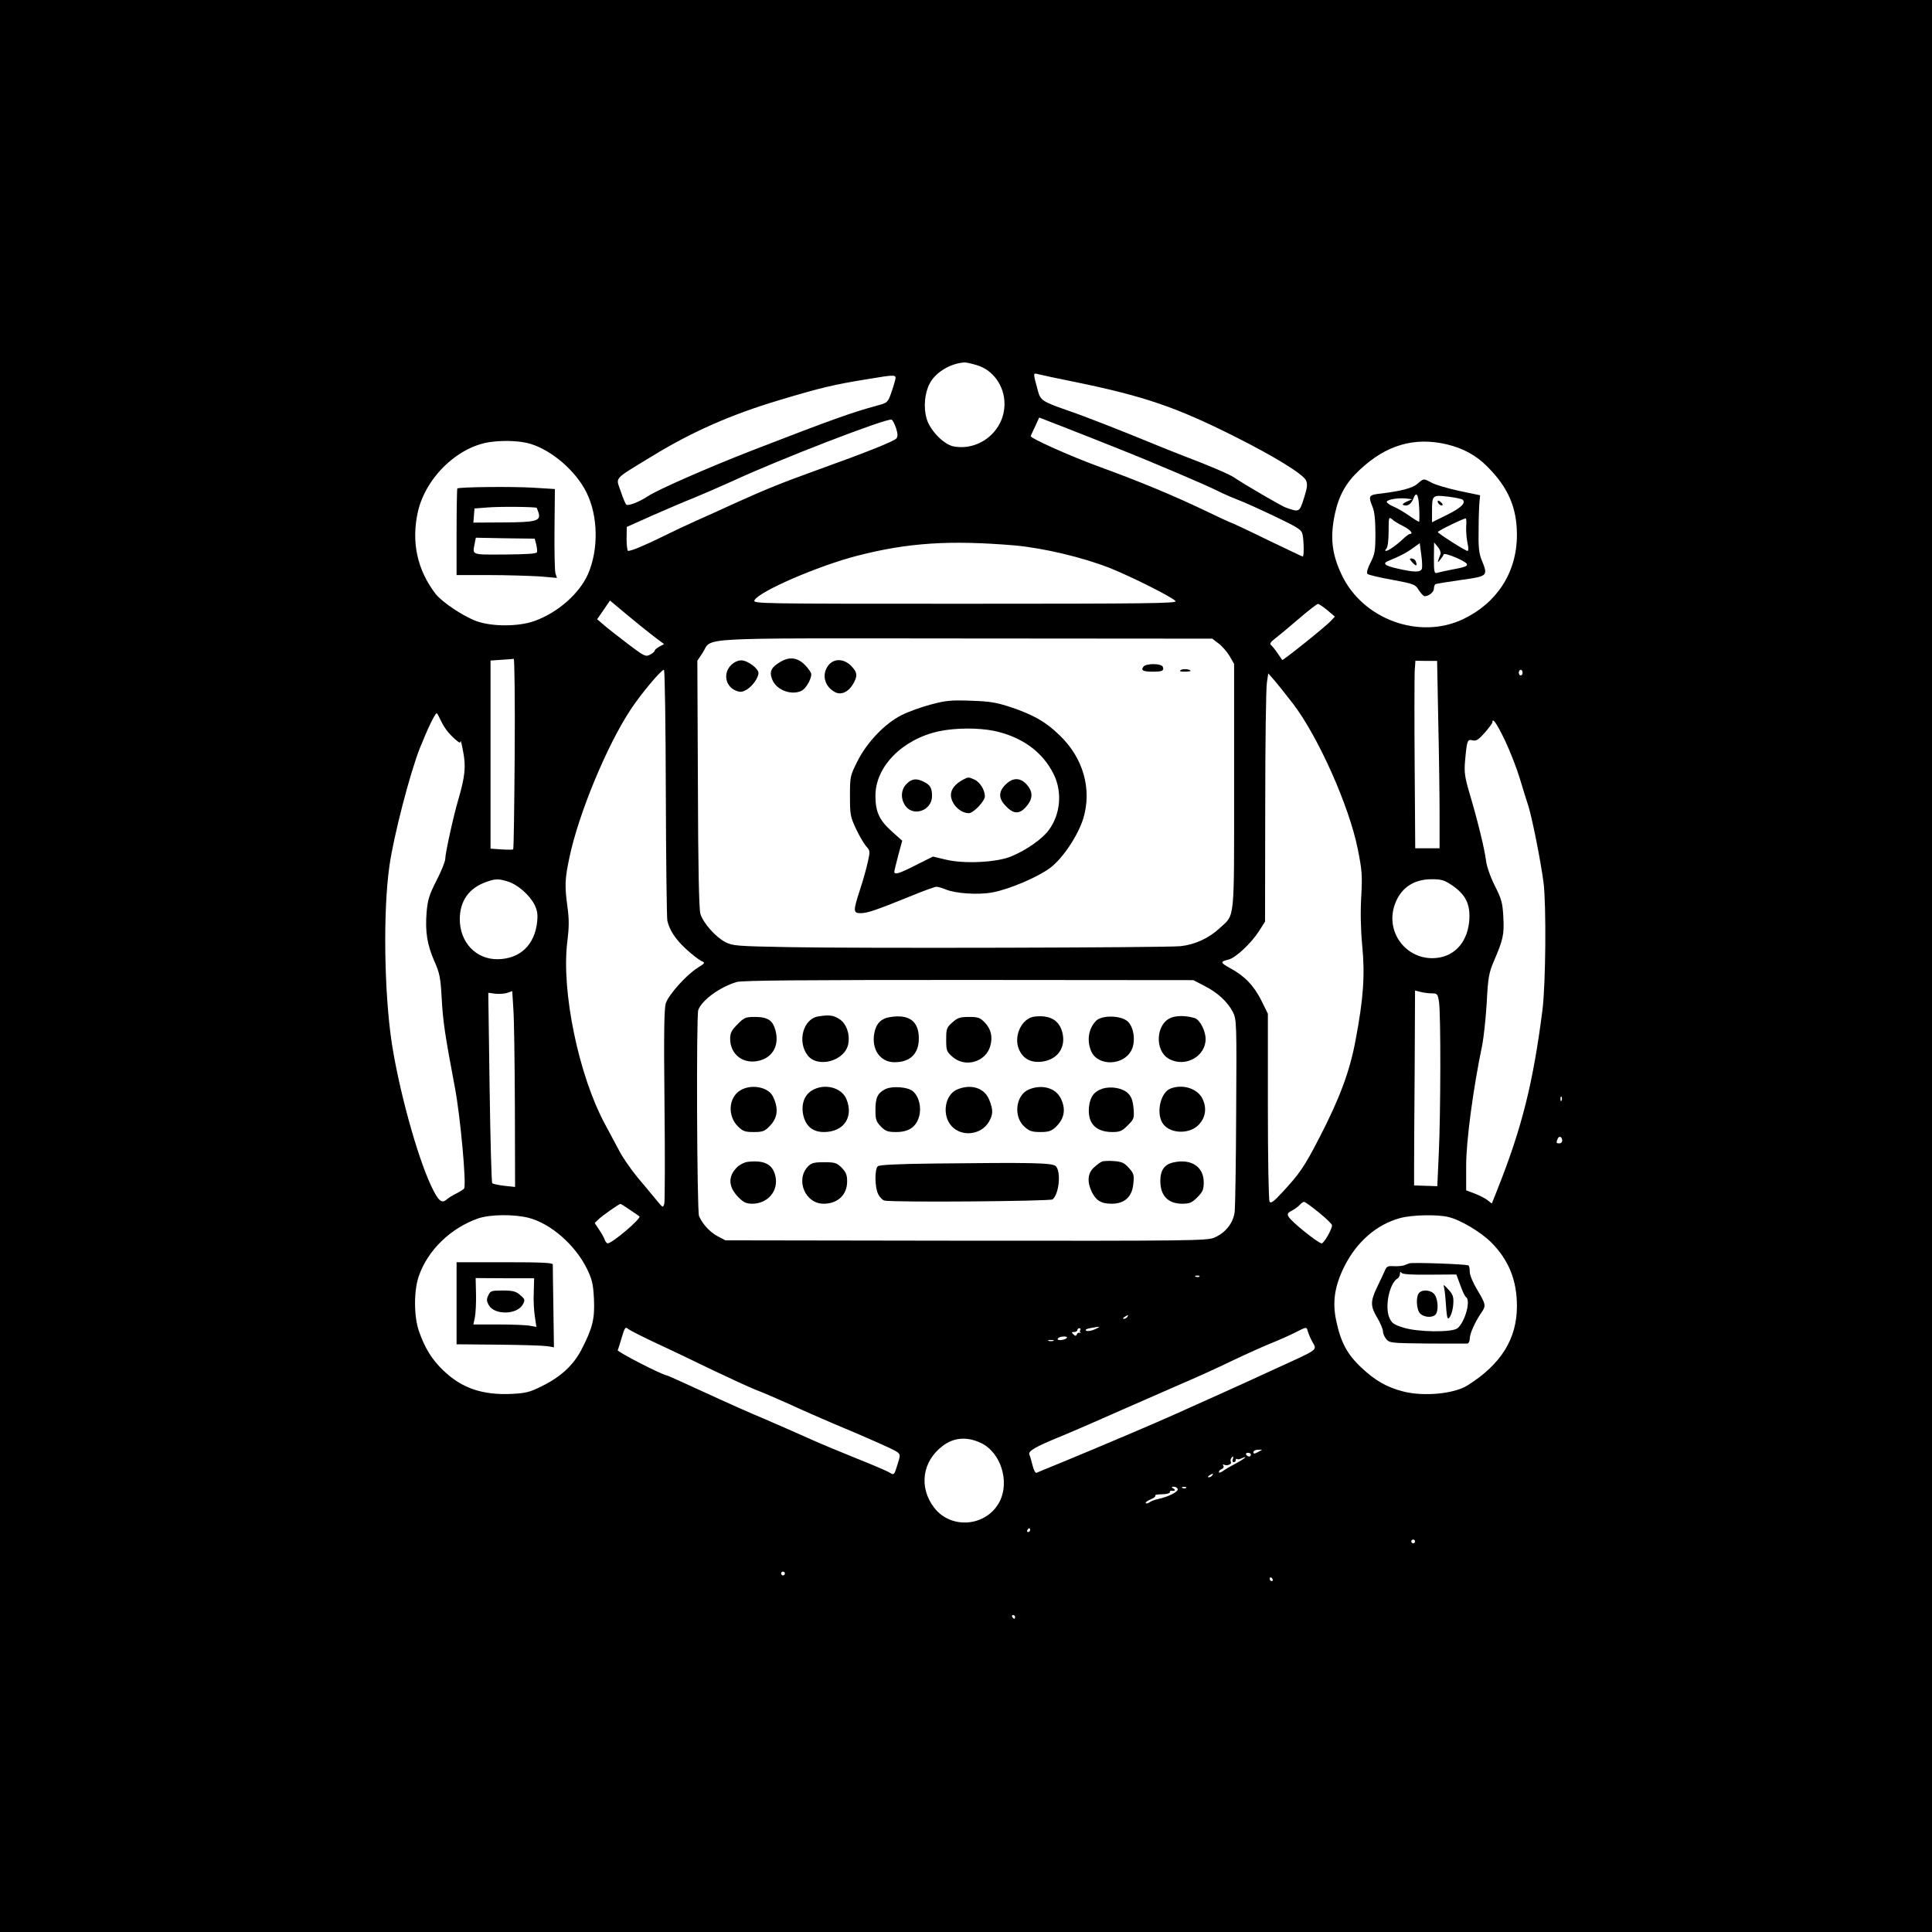 <?xml version="1.0" standalone="no"?>
<!DOCTYPE svg PUBLIC "-//W3C//DTD SVG 20010904//EN"
 "http://www.w3.org/TR/2001/REC-SVG-20010904/DTD/svg10.dtd">
<svg version="1.0" xmlns="http://www.w3.org/2000/svg"
 width="1024pt" height="1024pt" viewBox="0 0 1024 1024"
 preserveAspectRatio="xMidYMid meet">

<g transform="translate(0,1024) scale(0.1,-0.1)"
fill="#000000" stroke="none">
<path d="M0 5120 l0 -5120 5120 0 5120 0 0 5120 0 5120 -5120 0 -5120 0 0
-5120z m5176 3185 c87 -25 148 -110 148 -205 1 -142 -131 -252 -270 -226 -52
10 -126 86 -143 148 -17 60 -10 134 16 184 30 60 110 108 184 113 8 1 38 -6
65 -14z m524 -90 c361 -74 534 -133 839 -286 214 -107 368 -202 383 -235 9
-20 7 -39 -11 -95 -24 -75 -24 -75 -99 -48 -23 9 -223 125 -272 159 -26 17
-125 60 -270 115 -47 18 -119 47 -160 64 -170 70 -361 145 -461 179 -123 43
-135 51 -148 101 -27 100 -27 95 5 87 16 -4 103 -23 194 -41z m-956 8 c-4 -16
-14 -48 -23 -73 -15 -41 -20 -46 -66 -58 -143 -39 -236 -72 -670 -240 -229
-89 -498 -207 -551 -242 -45 -30 -102 -52 -114 -45 -5 3 -18 35 -30 71 -26 78
-45 57 171 189 210 128 415 218 669 294 219 66 292 83 465 111 157 26 157 26
149 -7z m1176 -358 c185 -73 475 -197 530 -225 25 -13 75 -35 111 -49 37 -14
127 -55 202 -91 121 -58 136 -68 141 -94 7 -34 8 -116 1 -116 -2 0 -88 41
-190 90 -102 50 -188 90 -191 90 -3 0 -67 30 -142 66 -161 77 -346 154 -555
230 -154 56 -370 153 -364 163 1 3 12 27 24 52 l21 46 139 -54 c76 -30 199
-78 273 -108z m-1171 107 c10 -32 10 -46 2 -56 -13 -15 -160 -74 -411 -164
-199 -72 -276 -103 -440 -177 -69 -32 -163 -74 -210 -95 -47 -21 -128 -59
-180 -85 -91 -45 -163 -75 -181 -75 -4 0 -8 29 -8 63 l1 64 136 61 c76 33 173
75 217 92 44 18 136 58 205 89 252 117 813 333 845 327 6 -2 16 -21 24 -44z
m-1939 -84 c116 -35 243 -145 299 -259 62 -126 64 -303 7 -433 -46 -103 -160
-203 -282 -247 -85 -31 -227 -31 -309 -1 -72 27 -180 99 -216 144 -98 127
-130 276 -94 436 43 187 221 354 398 371 74 8 149 3 197 -11z m4858 -3 c88
-21 157 -59 216 -119 110 -110 156 -217 156 -361 0 -198 -105 -361 -286 -447
-232 -110 -532 0 -643 236 -52 109 -62 199 -36 321 21 99 59 167 131 234 141
133 290 176 462 136z m-2288 -536 c152 -14 358 -63 501 -119 118 -47 332 -155
350 -176 10 -12 -152 -14 -1115 -14 -1103 0 -1126 0 -1117 19 26 47 335 181
543 235 271 70 493 84 838 55z m-1912 -484 l52 -39 -25 -13 c-14 -8 -25 -17
-25 -22 0 -4 -11 -14 -25 -21 -23 -12 -30 -9 -117 57 -51 39 -109 84 -128 101
l-35 30 34 49 34 50 91 -76 c50 -42 115 -94 144 -116z m3567 141 l40 -34 -20
-22 c-24 -27 -256 -213 -259 -208 -1 2 -13 19 -26 38 -13 19 -29 38 -35 43 -6
4 1 16 20 30 16 12 73 59 125 104 52 45 100 82 105 82 6 0 28 -15 50 -33z
m-577 -176 c19 -14 45 -44 59 -67 l24 -42 0 -650 c0 -728 5 -675 -76 -750 -59
-55 -133 -88 -209 -96 -86 -8 -1719 -12 -2076 -5 -278 5 -297 7 -336 27 -53
28 -117 101 -132 150 -7 26 -12 245 -13 690 l-3 651 28 42 c55 84 -79 77 1393
76 l1308 -1 33 -25z m-3730 -584 c-2 -277 -5 -506 -8 -508 -3 -2 -31 -2 -62 0
l-58 4 0 498 0 499 58 4 c31 2 61 4 65 5 4 1 7 -225 5 -502z m4895 176 c4
-173 7 -397 7 -497 l0 -181 -65 0 -64 0 -3 440 c-2 243 -1 466 0 497 l4 57 57
-1 58 0 6 -315z m-4094 -384 c1 -359 5 -664 8 -678 12 -51 43 -98 99 -150 32
-29 68 -57 81 -63 22 -10 21 -11 -20 -37 -59 -37 -153 -142 -168 -187 -9 -29
-11 -154 -7 -538 3 -275 2 -511 -1 -524 -7 -24 -7 -24 -43 20 -20 24 -65 79
-101 121 -35 43 -77 104 -93 135 -17 32 -52 97 -77 144 -140 258 -233 708
-200 969 9 72 10 116 1 180 -16 118 -14 151 10 265 48 230 198 593 325 785 55
83 161 210 176 210 5 0 9 -294 10 -652z m4541 637 c0 -8 -4 -15 -10 -15 -5 0
-10 7 -10 15 0 8 5 15 10 15 6 0 10 -7 10 -15z m-1215 -167 c132 -174 295
-538 341 -766 23 -114 25 -140 19 -253 -5 -81 -3 -175 5 -260 15 -155 7 -280
-35 -501 -30 -164 -84 -309 -192 -518 -80 -155 -105 -191 -197 -290 -45 -49
-60 -60 -67 -49 -5 8 -9 235 -9 505 l0 491 -34 69 c-40 80 -89 131 -165 172
-54 30 -55 35 -10 46 37 8 120 86 160 148 l34 53 1 610 c0 335 4 632 9 658 l7
48 29 -33 c16 -18 63 -77 104 -130z m-4516 -92 c20 -41 46 -72 85 -104 13 -10
16 -10 17 0 1 7 7 -18 14 -57 15 -77 10 -130 -25 -250 -27 -91 -70 -288 -70
-317 0 -13 -20 -64 -46 -114 -39 -77 -47 -102 -53 -170 -8 -103 3 -171 41
-258 28 -63 33 -86 39 -196 7 -127 17 -192 70 -474 29 -151 62 -515 49 -535
-3 -5 -21 -16 -40 -26 -19 -9 -43 -24 -52 -32 -27 -24 -45 -9 -83 72 -75 160
-171 511 -209 760 -40 268 -46 697 -12 935 22 157 108 489 161 624 42 105 81
186 90 186 2 0 13 -20 24 -44z m5639 -103 c28 -60 62 -148 77 -198 15 -49 35
-116 46 -148 20 -65 64 -284 80 -404 15 -120 12 -539 -6 -679 -49 -382 -108
-620 -237 -945 l-31 -78 -23 18 c-12 10 -43 25 -68 35 l-45 17 0 129 c-1 127
38 417 85 640 8 41 19 143 24 226 7 136 12 159 38 220 49 114 55 140 50 233
-4 76 -9 95 -45 166 -24 48 -43 102 -47 135 -8 63 -44 210 -87 355 -25 85 -29
111 -24 170 10 111 12 118 40 111 19 -5 31 3 64 40 23 26 41 51 41 55 0 29 23
-5 68 -98z m-5287 -745 c51 -15 114 -70 141 -121 16 -32 19 -52 15 -93 -13
-122 -90 -196 -208 -198 -116 -2 -203 90 -202 214 1 96 49 163 139 195 49 18
67 18 115 3z m5005 -20 c70 -48 96 -97 92 -178 -6 -116 -72 -196 -172 -207
-155 -18 -274 130 -225 278 30 90 98 138 195 139 53 0 68 -4 110 -32z m-1313
-533 c70 -35 125 -86 152 -140 19 -38 20 -60 17 -525 -1 -267 -5 -507 -8 -533
-7 -59 -49 -112 -109 -137 -37 -16 -131 -17 -1315 -16 l-1275 2 -42 22 c-40
21 -81 66 -98 107 -11 26 -15 1064 -4 1092 20 53 114 121 203 148 29 9 350 11
1230 11 l1191 -1 58 -30z m-3654 -643 l1 -423 -57 6 c-32 4 -61 10 -64 14 -4
3 -10 232 -14 508 l-7 501 39 -5 c21 -2 49 0 63 5 l25 9 6 -96 c4 -53 7 -286
8 -519z m4858 603 c31 0 33 -2 40 -45 10 -63 9 -589 -1 -801 l-8 -176 -62 2
-61 2 0 92 c0 50 1 282 3 516 l2 425 28 -7 c15 -4 42 -8 59 -8z m690 -567 c-3
-8 -6 -5 -6 6 -1 11 2 17 5 13 3 -3 4 -12 1 -19z m3 -214 c0 -8 -7 -14 -15
-14 -17 0 -18 2 -9 24 7 18 24 12 24 -10z m-1289 -381 c38 -31 69 -61 69 -67
0 -22 -43 -96 -55 -96 -18 0 -162 116 -175 141 -9 15 -5 21 18 33 16 8 34 22
41 30 8 9 18 16 23 16 5 0 41 -26 79 -57z m-3653 15 c26 -17 49 -33 51 -35 12
-10 -144 -143 -168 -143 -5 0 -12 9 -16 19 -3 11 -17 35 -30 54 l-23 35 22 21
c19 18 104 78 114 80 2 1 24 -13 50 -31z m-535 -43 c116 -30 246 -144 307
-268 28 -57 34 -81 38 -161 5 -106 -7 -155 -66 -269 -43 -83 -109 -144 -210
-194 -64 -32 -85 -37 -160 -41 -155 -7 -264 30 -362 124 -61 58 -99 120 -130
210 -27 79 -27 214 0 291 48 138 169 254 314 305 64 22 191 23 269 3z m4872 5
c64 -14 174 -80 230 -136 92 -94 135 -199 135 -337 0 -173 -84 -308 -262 -420
-72 -45 -233 -60 -341 -32 -86 22 -149 58 -221 126 -76 71 -110 135 -134 250
-21 99 -8 182 42 284 66 133 172 225 297 259 62 17 195 20 254 6z m-1318 -316
c-3 -3 -12 -4 -19 -1 -8 3 -5 6 6 6 11 1 17 -2 13 -5z m-382 -214 c-3 -5 -12
-10 -18 -10 -7 0 -6 4 3 10 19 12 23 12 15 0z m-2495 -140 c74 -34 209 -99
300 -143 91 -43 192 -90 225 -103 33 -12 116 -48 185 -79 69 -32 166 -74 215
-95 219 -92 331 -142 349 -155 19 -14 19 -17 2 -70 -16 -53 -18 -54 -39 -41
-12 8 -89 41 -172 74 -82 33 -201 82 -262 110 -62 28 -168 74 -235 103 -68 28
-209 91 -315 140 -106 49 -195 89 -198 89 -20 0 -265 125 -261 134 3 6 13 37
22 69 15 50 19 56 33 44 9 -8 77 -42 151 -77z m2322 74 c-18 -8 -38 -11 -45
-7 -7 5 1 10 23 14 54 10 58 9 22 -7z m1151 -61 c28 -52 47 -38 -198 -150 -77
-36 -205 -94 -285 -130 -80 -36 -190 -85 -245 -110 -102 -46 -382 -165 -600
-255 -66 -27 -125 -51 -131 -54 -6 -3 -15 14 -21 38 -6 24 -13 50 -17 58 -8
19 27 40 174 100 63 26 219 94 345 150 127 56 271 119 320 140 50 21 153 68
230 105 77 37 173 80 213 96 40 16 99 42 130 58 57 29 57 29 63 7 3 -11 13
-36 22 -53z m-1227 58 c-4 -5 -3 -11 1 -14 5 -2 3 -2 -4 -1 -6 2 -14 -2 -16
-9 -3 -9 -8 -9 -18 1 -11 10 -10 12 4 12 9 0 17 5 17 10 0 6 5 10 11 10 5 0 8
-4 5 -9z m-71 -41 c-8 -13 -54 -18 -49 -6 2 6 15 12 29 12 14 1 23 -2 20 -6z
m-72 -17 c-7 -2 -19 -2 -25 0 -7 3 -2 5 12 5 14 0 19 -2 13 -5z m-386 -540
c107 -49 157 -206 100 -314 -69 -130 -255 -147 -345 -31 -83 107 -65 246 44
328 58 45 128 51 201 17z m1491 -38 c-2 -1 -12 -7 -24 -13 -15 -8 -21 -8 -21
1 0 7 11 13 24 13 14 1 23 1 21 -1z m-58 -25 c0 -5 -4 -10 -9 -10 -6 0 -13 5
-16 10 -3 6 1 10 9 10 9 0 16 -4 16 -10z m-96 -25 c-4 -8 -1 -15 5 -15 6 0 11
5 11 12 0 6 3 8 6 5 4 -3 15 -2 25 4 11 5 19 7 19 5 0 -3 -21 -17 -47 -31 -27
-14 -58 -32 -70 -41 -13 -9 -23 -12 -23 -6 0 5 7 13 16 16 8 3 12 11 8 17 -4
7 -3 9 4 6 14 -9 43 3 36 14 -3 5 -2 14 1 19 9 15 15 12 9 -5z m-109 -85 c-3
-5 -12 -10 -18 -10 -7 0 -6 4 3 10 19 12 23 12 15 0z m-183 -72 c5 -14 -50
-42 -103 -53 -19 -4 -40 -12 -47 -18 -7 -5 -15 -7 -19 -4 -3 4 8 13 26 20 17
7 28 16 24 20 -3 4 12 7 35 7 23 0 42 5 42 10 0 6 3 9 8 9 19 -3 25 2 12 11
-13 8 -13 10 2 10 9 0 18 -6 20 -12z m45 6 c-3 -3 -12 -4 -19 -1 -8 3 -5 6 6
6 11 1 17 -2 13 -5z m-827 -224 c0 -5 -5 -10 -11 -10 -5 0 -7 5 -4 10 3 6 8
10 11 10 2 0 4 -4 4 -10z m2040 -60 c0 -5 -4 -10 -10 -10 -5 0 -10 5 -10 10 0
6 5 10 10 10 6 0 10 -4 10 -10z m-3340 -170 c0 -5 -4 -10 -10 -10 -5 0 -10 5
-10 10 0 6 5 10 10 10 6 0 10 -4 10 -10z m2585 -30 c3 -5 1 -10 -4 -10 -6 0
-11 5 -11 10 0 6 2 10 4 10 3 0 8 -4 11 -10z m-1365 -200 c0 -5 -2 -10 -4 -10
-3 0 -8 5 -11 10 -3 6 -1 10 4 10 6 0 11 -4 11 -10z"/>
<path d="M2424 7651 c-2 -2 -4 -107 -4 -232 l0 -227 172 0 c95 0 214 -4 266
-7 l94 -8 -8 24 c-4 13 -6 119 -5 235 l2 212 -113 7 c-111 7 -395 4 -404 -4z
m421 -103 c1 -2 5 -13 9 -24 14 -45 -10 -52 -184 -53 l-161 -1 3 38 3 37 65 5
c64 6 260 4 265 -2z m-3 -193 c4 -16 6 -35 4 -42 -3 -8 -55 -11 -170 -12 -180
-1 -172 -4 -160 58 l6 31 156 -3 156 -2 8 -30z"/>
<path d="M7513 7676 c-28 -24 -88 -39 -195 -52 -64 -7 -67 -12 -43 -71 10 -24
15 -70 15 -140 0 -92 -3 -110 -26 -155 -16 -31 -22 -54 -16 -60 5 -5 64 -19
131 -31 117 -22 122 -24 141 -55 11 -17 25 -32 31 -32 22 0 49 22 49 40 0 10
4 21 8 24 4 2 65 12 135 22 144 20 145 21 110 106 -14 34 -18 69 -16 163 0 66
3 134 5 150 l3 30 -110 23 c-60 13 -126 32 -146 43 -45 24 -42 24 -76 -5z m9
-127 c2 -39 1 -72 0 -74 -2 -2 -25 12 -52 31 -26 18 -64 41 -84 49 -20 8 -36
20 -36 25 0 12 58 22 101 18 l34 -4 -30 -13 c-17 -8 -25 -15 -17 -18 21 -8 42
5 52 32 17 44 28 27 32 -46z m231 42 c17 -17 -9 -43 -84 -80 l-79 -39 0 52 c0
93 1 93 83 84 40 -5 75 -12 80 -17z m-315 -140 c37 -19 56 -41 34 -41 -4 0
-20 -12 -36 -27 -36 -34 -78 -63 -90 -63 -6 0 -5 5 2 12 7 7 12 43 12 92 0 75
1 78 18 64 9 -9 36 -25 60 -37z m333 -4 c-1 -23 2 -61 7 -85 6 -26 6 -42 0
-42 -11 0 -157 93 -157 100 0 7 143 76 148 72 3 -1 4 -22 2 -45z m-235 -222
c-7 -19 -40 -19 -127 1 -72 16 -85 28 -46 43 48 19 94 42 127 67 l35 25 8 -61
c5 -33 6 -67 3 -75z m99 78 c-3 -7 -8 -21 -11 -30 -5 -16 -4 -16 10 1 8 10 17
23 18 28 4 11 112 -34 122 -50 7 -12 -7 -18 -84 -32 -30 -6 -63 -13 -72 -16
-16 -5 -18 3 -18 78 l1 83 20 -24 c11 -13 17 -30 14 -38z"/>
<path d="M7620 7582 c0 -12 19 -26 26 -19 2 2 -2 10 -11 17 -9 8 -15 8 -15 2z"/>
<path d="M7485 7260 c20 -23 29 -21 19 4 -3 9 -13 16 -22 16 -13 0 -12 -3 3
-20z"/>
<path d="M4133 6730 c-47 -28 -57 -52 -39 -94 23 -55 104 -84 157 -56 21 12
49 60 49 86 0 9 -15 31 -34 50 -40 40 -83 45 -133 14z"/>
<path d="M3875 6715 c-43 -42 -31 -112 24 -135 25 -10 34 -9 59 5 31 19 62 63
62 88 0 24 -58 67 -91 67 -18 0 -39 -10 -54 -25z"/>
<path d="M4391 6714 c-38 -48 -21 -114 36 -143 31 -16 69 1 93 41 27 45 25 64
-9 99 -39 39 -91 40 -120 3z"/>
<path d="M6061 6707 c-16 -20 -3 -27 49 -27 51 0 61 5 53 26 -7 18 -87 19
-102 1z"/>
<path d="M6259 6689 c-10 -6 -4 -9 19 -9 17 0 32 2 32 4 0 9 -39 13 -51 5z"/>
<path d="M4934 6506 c-50 -13 -119 -38 -155 -56 -89 -45 -183 -143 -234 -244
-39 -78 -40 -81 -40 -185 0 -99 2 -110 33 -176 18 -38 43 -80 54 -92 20 -21
20 -26 8 -80 -7 -32 -25 -98 -41 -146 -38 -117 -38 -127 4 -127 36 1 78 15
258 88 70 29 134 52 142 52 8 0 30 -6 49 -14 52 -22 173 -30 248 -16 88 16
241 81 306 130 67 50 148 172 176 263 46 154 0 319 -125 439 -74 72 -137 108
-257 149 -80 26 -113 32 -215 35 -103 4 -133 1 -211 -20z m336 -140 c148 -32
257 -112 315 -230 46 -94 36 -210 -25 -294 -33 -47 -120 -108 -200 -141 -76
-32 -251 -41 -348 -17 l-67 16 -90 -45 c-90 -46 -115 -53 -115 -35 0 5 10 44
21 87 l21 77 -56 50 c-66 60 -86 103 -86 189 0 154 143 299 336 341 89 19 211
19 294 2z"/>
<path d="M5105 6108 c-43 -23 -65 -52 -65 -82 1 -47 49 -96 95 -96 24 0 85 64
85 89 0 34 -26 76 -55 89 -31 14 -34 14 -60 0z"/>
<path d="M4805 6085 c-31 -30 -33 -82 -4 -119 44 -56 139 -20 139 55 0 41 -9
58 -41 74 -40 21 -66 19 -94 -10z"/>
<path d="M5329 6081 c-37 -37 -37 -72 -1 -110 40 -44 71 -48 104 -14 42 43 46
82 13 121 -35 42 -76 43 -116 3z"/>
<path d="M4338 4853 c-81 -12 -114 -134 -57 -207 54 -69 198 -29 215 61 10 53
-11 110 -49 133 -31 19 -52 22 -109 13z"/>
<path d="M4716 4849 c-46 -7 -73 -35 -82 -85 -16 -86 31 -154 107 -154 83 0
129 45 129 126 0 92 -52 130 -154 113z"/>
<path d="M5484 4852 c-67 -7 -113 -101 -84 -172 21 -51 63 -74 122 -67 84 10
130 77 108 157 -17 64 -67 91 -146 82z"/>
<path d="M6210 4847 c-85 -30 -93 -179 -11 -221 85 -44 191 15 191 107 0 44
-31 103 -58 111 -45 13 -90 14 -122 3z"/>
<path d="M3909 4811 c-31 -31 -39 -46 -39 -76 0 -86 72 -139 157 -116 71 19
104 83 83 160 -14 53 -41 71 -108 71 -50 0 -58 -3 -93 -39z"/>
<path d="M5048 4821 c-31 -27 -33 -34 -33 -91 0 -57 2 -64 33 -91 67 -60 178
-28 201 58 13 48 4 88 -29 123 -25 26 -35 30 -84 30 -47 0 -61 -4 -88 -29z"/>
<path d="M5810 4830 c-42 -42 -51 -108 -25 -165 37 -77 169 -73 211 7 25 47
14 125 -20 155 -37 32 -136 33 -166 3z"/>
<path d="M3924 4461 c-63 -38 -69 -135 -13 -191 26 -26 38 -30 84 -30 46 0 58
4 83 30 44 44 50 94 19 158 -25 51 -115 68 -173 33z"/>
<path d="M4303 4460 c-42 -25 -59 -79 -44 -137 15 -55 51 -83 108 -83 105 0
159 79 119 175 -26 62 -118 85 -183 45z"/>
<path d="M4688 4465 c-38 -21 -48 -45 -48 -110 0 -49 4 -60 29 -86 25 -25 37
-29 81 -29 66 0 105 26 121 81 14 47 1 105 -31 134 -27 25 -116 31 -152 10z"/>
<path d="M5072 4465 c-66 -29 -81 -139 -27 -195 54 -57 154 -45 195 22 24 40
25 65 3 119 -25 63 -97 86 -171 54z"/>
<path d="M5452 4465 c-69 -30 -82 -144 -22 -197 25 -23 40 -28 84 -28 43 0 58
5 80 25 47 44 57 94 29 152 -27 57 -101 78 -171 48z"/>
<path d="M5844 4470 c-44 -14 -66 -42 -72 -96 -9 -87 35 -134 124 -134 39 0
51 5 81 35 34 34 35 38 31 91 -4 41 -11 61 -29 79 -28 28 -89 39 -135 25z"/>
<path d="M6203 4470 c-50 -20 -75 -121 -44 -178 32 -60 140 -68 193 -15 37 38
46 88 22 138 -26 56 -106 81 -171 55z"/>
<path d="M3963 4082 c-17 -2 -43 -15 -57 -29 -49 -49 -46 -105 9 -160 26 -26
41 -33 72 -33 82 0 140 68 123 145 -14 64 -58 87 -147 77z"/>
<path d="M5840 4083 c-8 -3 -27 -17 -42 -31 -33 -30 -37 -75 -12 -128 23 -47
50 -64 106 -64 69 0 109 37 115 107 5 45 2 54 -24 83 -24 27 -38 33 -79 36
-27 2 -56 1 -64 -3z"/>
<path d="M6220 4079 c-48 -10 -70 -41 -70 -98 0 -78 40 -120 114 -121 42 0 53
5 82 34 29 29 34 41 34 80 0 82 -67 126 -160 105z"/>
<path d="M4282 4057 c-67 -71 -14 -197 83 -197 75 0 125 47 125 118 0 35 -6
49 -29 73 -26 26 -36 29 -93 29 -54 0 -68 -4 -86 -23z"/>
<path d="M4946 4073 c-185 -2 -284 -7 -293 -14 -18 -15 -17 -113 2 -149 8 -16
23 -31 32 -33 38 -11 878 -4 892 6 34 28 46 146 17 176 -19 18 -122 20 -650
14z"/>
<path d="M2420 3333 l0 -218 223 -2 c122 -1 238 -5 257 -8 l36 -6 -3 213 c-2
117 -3 219 -3 226 0 9 -58 12 -255 12 l-255 0 0 -217z m409 57 c-2 -41 1 -99
6 -129 l8 -54 -33 6 c-18 4 -93 7 -167 7 l-134 0 8 38 c4 20 7 75 6 122 l-2
86 155 -1 155 0 -2 -75z"/>
<path d="M2588 3374 c-10 -21 -9 -31 3 -52 30 -53 150 -51 180 4 13 24 12 28
-14 50 -23 20 -39 24 -93 24 -60 0 -65 -2 -76 -26z"/>
<path d="M7470 3544 c-8 -3 -22 -8 -30 -11 -8 -3 -32 -5 -52 -4 -33 2 -39 -1
-49 -26 -7 -15 -25 -55 -41 -87 -35 -74 -35 -99 2 -161 16 -27 30 -60 30 -71
0 -12 8 -31 18 -42 16 -20 29 -21 217 -23 110 0 206 -1 213 0 6 1 12 12 12 26
0 27 29 90 61 137 26 36 25 45 -21 121 -23 38 -40 79 -40 96 0 16 -3 32 -7 34
-12 7 -296 17 -313 11z m107 -60 l142 1 21 -57 c11 -32 25 -60 30 -63 27 -16
-5 -132 -45 -165 -28 -23 -213 -21 -289 4 -50 16 -60 23 -73 54 -24 59 2 180
43 205 8 4 14 16 14 25 0 11 3 13 8 6 5 -8 54 -11 149 -10z"/>
<path d="M7655 3410 c3 -14 7 -53 9 -88 2 -35 6 -65 9 -68 10 -11 29 38 30 80
2 33 -4 48 -26 71 -28 30 -28 30 -22 5z"/>
<path d="M7522 3388 c-19 -19 -15 -92 6 -111 22 -20 63 -22 80 -5 17 17 15 79
-4 106 -17 24 -62 30 -82 10z"/>
</g>
</svg>
